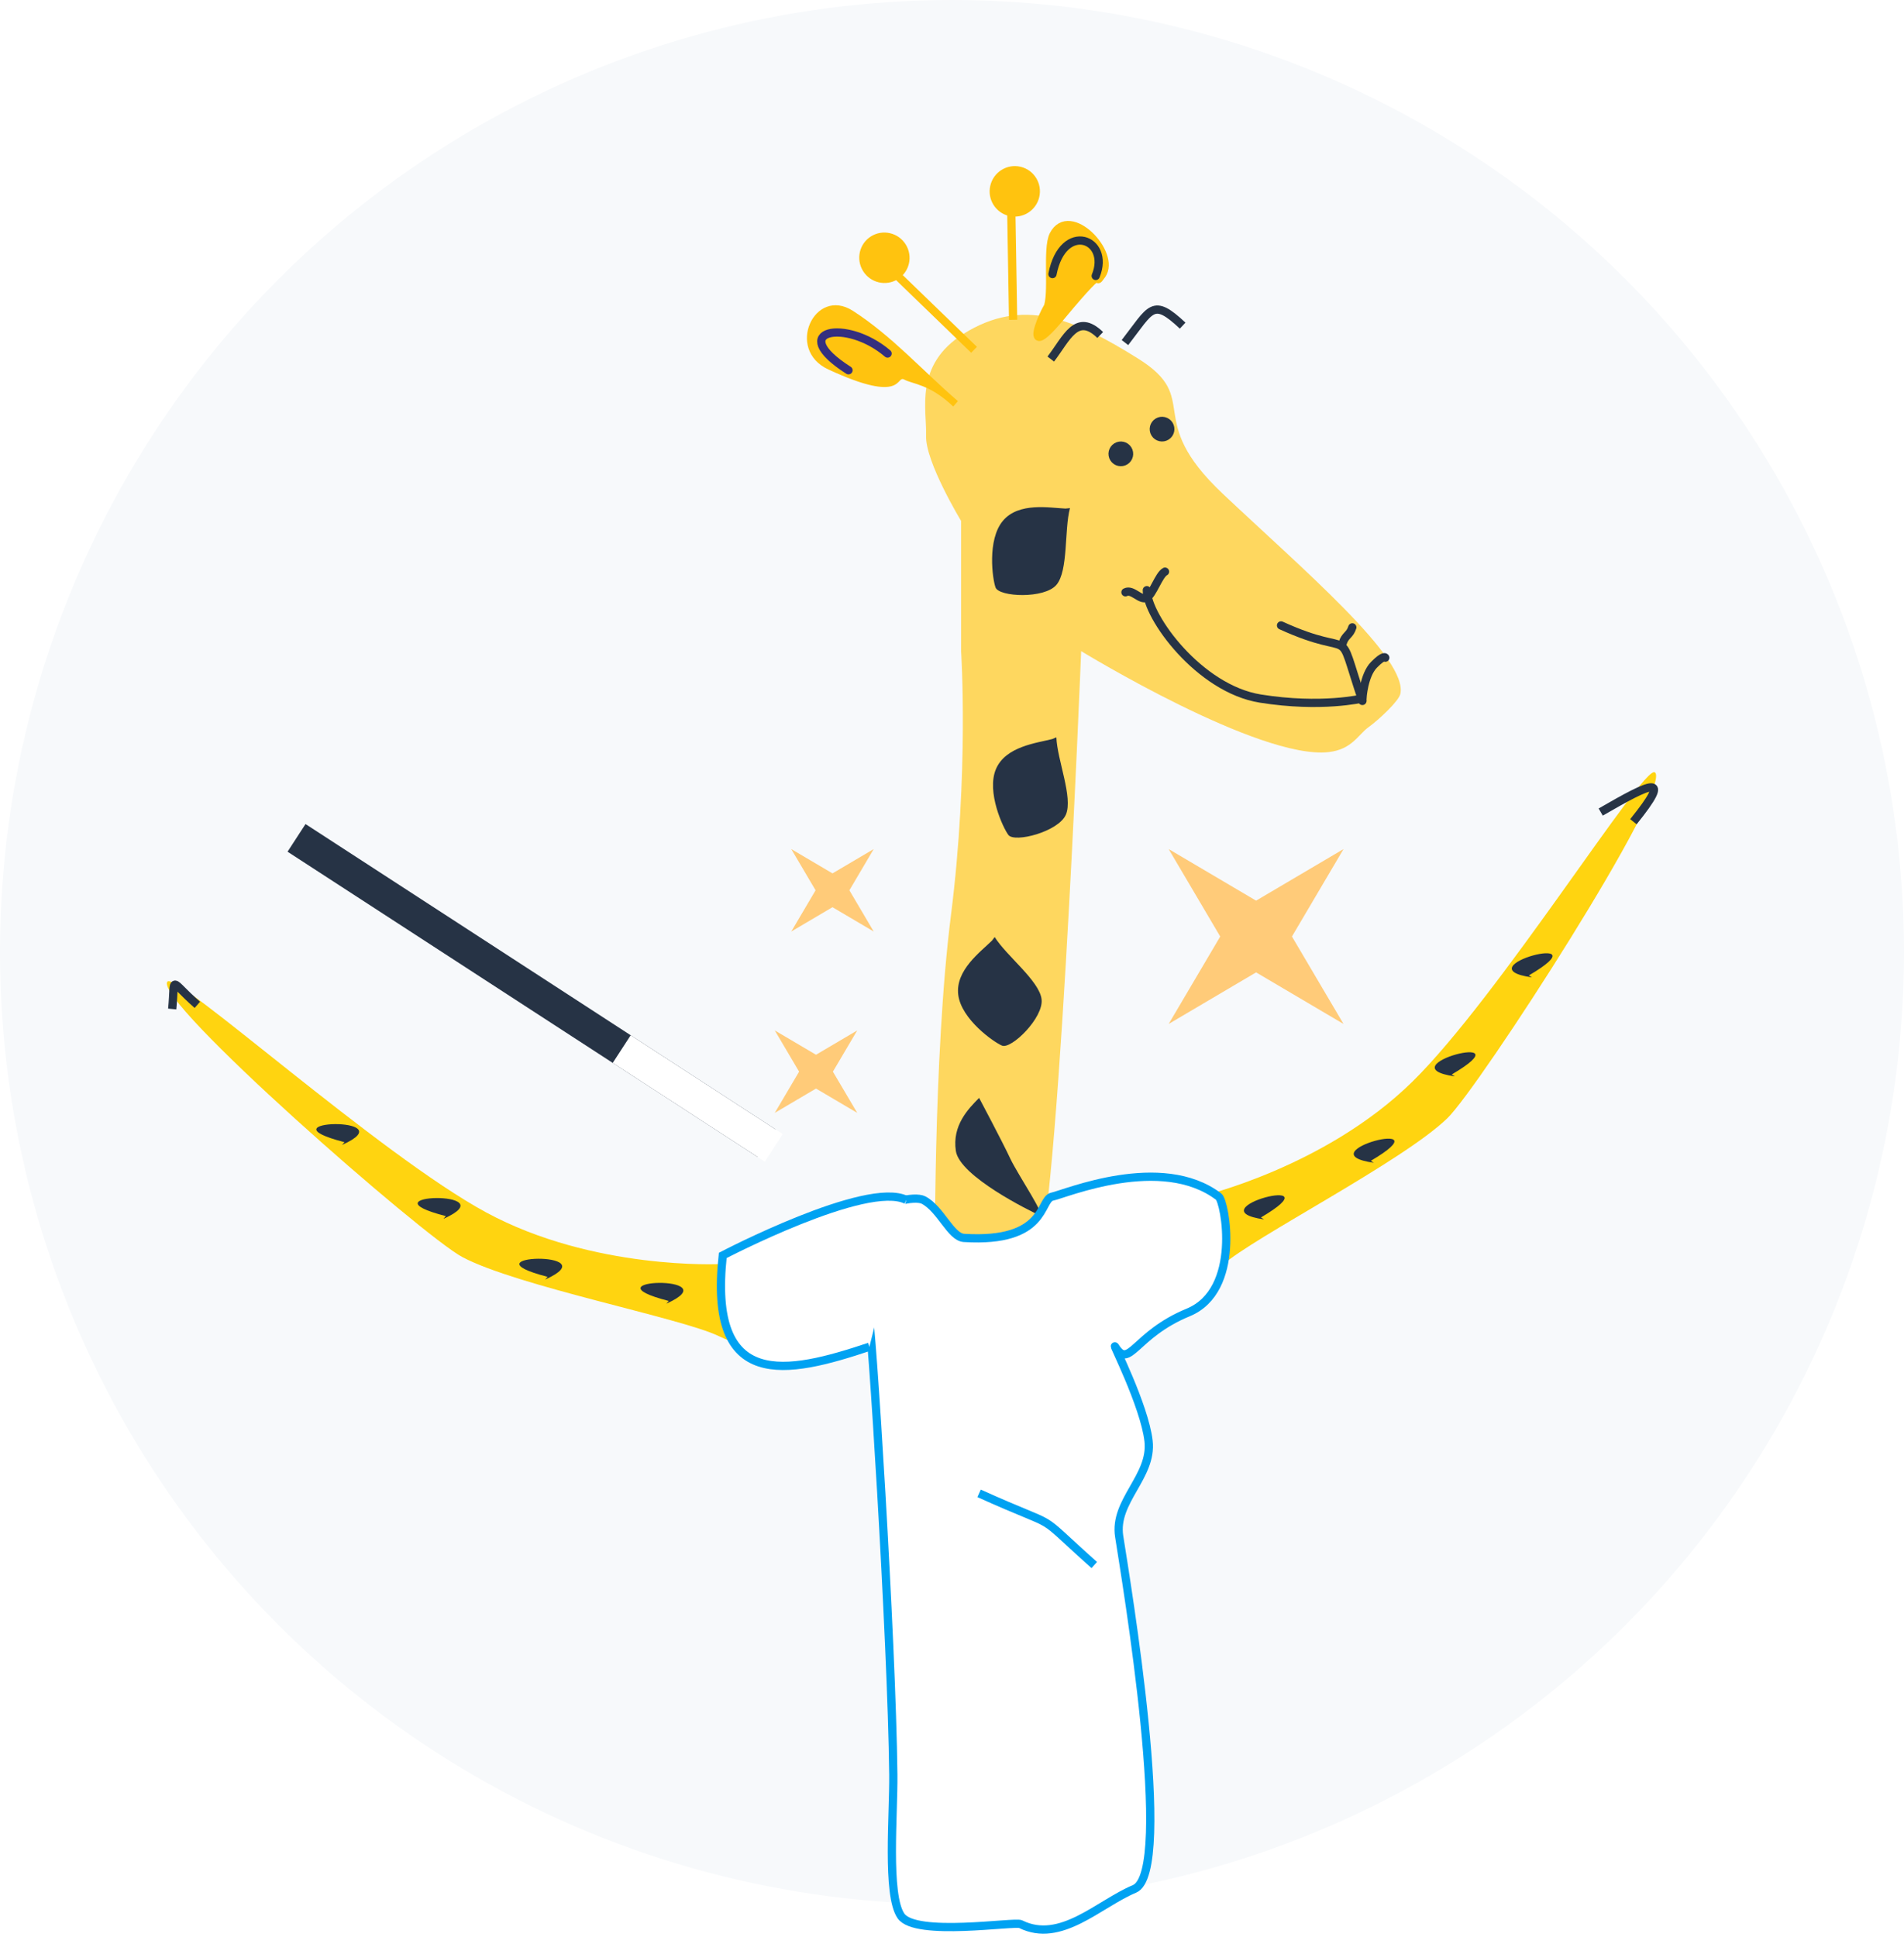 <?xml version="1.0" encoding="UTF-8"?>
<svg width="231px" height="235px" viewBox="0 0 231 235" version="1.1" xmlns="http://www.w3.org/2000/svg" xmlns:xlink="http://www.w3.org/1999/xlink">
    <!-- Generator: Sketch 46.1 (44463) - http://www.bohemiancoding.com/sketch -->
    <title>Group 46</title>
    <desc>Created with Sketch.</desc>
    <defs>
        <filter x="-13.2%" y="-9.4%" width="126.4%" height="126.4%" filterUnits="objectBoundingBox" id="filter-1">
            <feOffset dx="0" dy="2" in="SourceAlpha" result="shadowOffsetOuter1"></feOffset>
            <feGaussianBlur stdDeviation="2" in="shadowOffsetOuter1" result="shadowBlurOuter1"></feGaussianBlur>
            <feColorMatrix values="0 0 0 0 0   0 0 0 0 0   0 0 0 0 0  0 0 0 0.2 0" type="matrix" in="shadowBlurOuter1" result="shadowMatrixOuter1"></feColorMatrix>
            <feMerge>
                <feMergeNode in="shadowMatrixOuter1"></feMergeNode>
                <feMergeNode in="SourceGraphic"></feMergeNode>
            </feMerge>
        </filter>
    </defs>
    <g id="App" stroke="none" stroke-width="1" fill="none" fill-rule="evenodd">
        <g id="Group-46">
            <g id="Group-8">
                <circle id="Oval-34" fill="#F7F9FB" transform="translate(115.5, 115.5) scale(-1, 1) translate(-115.5, -115.5) " cx="115.5" cy="115.5" r="115.5"></circle>
                <path d="M114.525,83.759 C114.525,83.759 103.206,106.409 95.546,110.061 C92.976,111.286 91.394,110.164 89.851,110.061 C88.307,109.957 85.075,109.325 84.441,108.689 C81.34,105.577 86.483,89.526 89.851,76.624 C93.219,63.721 85.81,65.648 89.851,57.344 C93.892,49.04 97.794,43.557 106.209,43.557 C113.345,43.557 114.891,49.052 116.642,51.649 C118.393,54.245 118.506,62.648 118.506,62.648 L126.877,76.042 C126.877,76.042 133.86,89.043 144.89,102.549 C155.92,116.055 169.484,138.249 169.484,138.249 C169.484,138.249 163.547,141.041 159.457,144.514 C157.202,146.429 114.525,83.759 114.525,83.759 Z" id="Rectangle-45" fill="#FED75F" transform="translate(126.484, 94.057) scale(-1, 1) rotate(32) translate(-126.484, -94.057) "></path>
                <g id="Group-26" transform="translate(110.984, 36.557) scale(-1, 1) rotate(32) translate(-110.984, -36.557) translate(107.484, 27.557)" stroke="#FFC30F">
                    <path d="M0.637,17.308 L4.461,1.923" id="Line" stroke-linecap="square"></path>
                    <ellipse id="Oval-19" fill="#FFC30F" cx="3.823" cy="2.564" rx="2.549" ry="2.564"></ellipse>
                </g>
                <g id="Group-26" transform="translate(121.984, 29.557) scale(-1, 1) rotate(-13) translate(-121.984, -29.557) translate(118.484, 20.557)" stroke="#FFC30F">
                    <path d="M0.637,17.308 L4.461,1.923" id="Line" stroke-linecap="square"></path>
                    <ellipse id="Oval-19" fill="#FFC30F" cx="3.823" cy="2.564" rx="2.549" ry="2.564"></ellipse>
                </g>
                <g id="Group" transform="translate(105.984, 45.057) scale(-1, 1) rotate(-41) translate(-105.984, -45.057) translate(95.484, 40.557)">
                    <path d="M0.412,1.371 C4.376,1.195 5.89,2.549 7.049,2.805 C8.208,3.061 4.95,5.071 14.806,7.921 C20.353,9.525 22.659,1.399 17.227,0.601 C11.681,-0.213 6.017,0.537 0.412,0.505 L0.412,1.371 Z" id="Path-22" fill="#FFC30F"></path>
                    <path d="M10.64,1.746 C17.242,1.788 21.873,7.72 12.889,6.39" id="Path-23" stroke="#342F7F" stroke-linecap="round"></path>
                </g>
                <path d="M143.486,86.835 C143.486,86.835 143.37,86.424 145.099,86.835 C146.827,87.246 148.459,89.557 148.459,89.557 C148.459,89.557 153.304,87.947 158.97,83.002 C164.635,78.056 165.384,67.282 163.678,64.557" id="Path-24" stroke="#263345" stroke-linecap="round" transform="translate(153.984, 77.057) scale(-1, 1) rotate(32) translate(-153.984, -77.057) "></path>
                <circle id="Oval-20" stroke="#263345" fill="#263345" transform="translate(135.984, 55.057) scale(-1, 1) rotate(32) translate(-135.984, -55.057) " cx="135.984" cy="55.057" r="1"></circle>
                <circle id="Oval-20" stroke="#263345" fill="#263345" transform="translate(140.984, 52.057) scale(-1, 1) rotate(32) translate(-140.984, -52.057) " cx="140.984" cy="52.057" r="1"></circle>
                <path d="M140.484,68.557 C140.158,69.341 137.855,70.272 137.529,71.057 C137.203,71.841 138.773,72.674 138.407,73.557" id="Path-25" stroke="#263345" stroke-linecap="round" transform="translate(138.984, 71.057) scale(-1, 1) rotate(-85) translate(-138.984, -71.057) "></path>
                <path d="M159.966,86.557 C157.517,76.294 157.726,82.266 163.484,73.557" id="Path-26" stroke="#263345" stroke-linecap="round" transform="translate(160.984, 80.057) scale(-1, 1) rotate(32) translate(-160.984, -80.057) "></path>
                <path d="M164.484,77.557 C163.704,76.89 163.265,77.223 162.484,76.557" id="Path-27" stroke="#263345" stroke-linecap="round" transform="translate(163.484, 77.057) scale(-1, 1) rotate(32) translate(-163.484, -77.057) "></path>
                <path d="M132.921,37.262 C126.779,32.682 140.652,41.023 130.876,37.791 C121.1,34.559 126.196,37.055 123.966,36.117 C121.056,34.895 122.737,26.774 126.363,28.914 C128,29.88 130.187,35.095 131.793,36.117" id="Path-29" stroke="#FFC30F" fill="#FFC30F" transform="translate(128.484, 33.557) scale(-1, 1) rotate(32) translate(-128.484, -33.557) "></path>
                <path d="M117.594,114.557 C117.594,117.273 115.806,121.932 116.769,123.971 C117.732,126.011 123.11,127.197 123.822,126.194 C124.441,125.323 126.32,120.882 125.057,118.157 C123.793,115.432 119.973,115.166 118.106,114.75 L117.594,114.557 Z" id="Path-30" fill="#263345" transform="translate(120.984, 120.557) scale(-1, 1) rotate(32) translate(-120.984, -120.557) "></path>
                <path d="M118.175,141.77 C118.449,144.027 118.166,150.498 118.867,149.441 C119.475,148.523 124.531,140.397 123.289,137.524 C122.047,134.652 119.319,133.995 117.484,133.557 C117.484,133.557 117.901,139.514 118.175,141.77 Z" id="Path-30" fill="#263345" transform="translate(120.484, 141.557) scale(-1, 1) rotate(32) translate(-120.484, -141.557) "></path>
                <path d="M121.594,60.557 C121.594,63.273 119.806,67.932 120.769,69.971 C121.732,72.011 127.11,73.197 127.822,72.194 C128.441,71.323 130.32,66.882 129.057,64.157 C127.793,61.432 123.973,61.166 122.106,60.75 L121.594,60.557 Z" id="Path-30" fill="#263345" transform="translate(124.984, 66.557) scale(-1, 1) rotate(-15) translate(-124.984, -66.557) "></path>
                <path d="M121.594,89.557 C121.594,92.273 119.806,96.932 120.769,98.971 C121.732,101.011 127.11,102.197 127.822,101.194 C128.441,100.323 130.32,95.882 129.057,93.157 C127.793,90.432 123.973,90.166 122.106,89.75 L121.594,89.557 Z" id="Path-30" fill="#263345" transform="translate(124.984, 95.557) scale(-1, 1) rotate(2) translate(-124.984, -95.557) "></path>
                <path d="M129.155,34.557 C125.185,31.705 128.961,26.751 133.484,31.587" id="Path-31" stroke="#263345" stroke-linecap="round" transform="translate(130.484, 32.057) scale(-1, 1) rotate(32) translate(-130.484, -32.057) "></path>
                <g id="Group-5" transform="translate(59.931, 145.557) scale(-1, 1) rotate(242) translate(-59.931, -145.557) translate(51.431, 98.057)">
                    <path d="M16.588,6.168 C14.412,9.551 14.52,19.597 14.52,19.597 C14.52,19.597 6.6,32.84 6.713,47.635 C6.826,62.429 14.917,94.6 13.277,94.909 C10.504,95.432 0.575,53.067 0.575,47.634 C0.575,40.078 6.517,20.72 6.713,15.688 C6.908,10.655 8.179,16.572 6.713,11.19 C5.046,5.072 12.433,1.264 13.277,0.355 L16.588,6.168 Z" id="Path-116" fill="#FFD410"></path>
                    <path d="M8.419,22.8 C16.254,30.475 0.181,21.766 8.837,22.659" id="Path-2" fill="#263345" transform="translate(8.419, 24.291) scale(-1, 1) rotate(32) translate(-8.419, -24.291) "></path>
                    <path d="M4.103,37.154 C11.938,44.83 -4.135,36.12 4.521,37.013" id="Path-2" fill="#263345" transform="translate(4.103, 38.645) scale(-1, 1) rotate(32) translate(-4.103, -38.645) "></path>
                    <path d="M4.813,51.506 C12.647,59.181 -3.426,50.471 5.231,51.364" id="Path-2" fill="#263345" transform="translate(4.813, 52.997) scale(-1, 1) rotate(32) translate(-4.813, -52.997) "></path>
                    <path d="M6.958,66.574 C14.793,74.249 -1.28,65.539 7.376,66.432" id="Path-2" fill="#263345" transform="translate(6.958, 68.065) scale(-1, 1) rotate(32) translate(-6.958, -68.065) "></path>
                    <path d="M12.496,90.384 C13.555,94.919 14.464,94.435 10.618,92.839" id="Path-3" stroke="#263345"></path>
                </g>
                <g id="Group-5" transform="translate(169.984, 130.057) rotate(226) translate(-169.984, -130.057) translate(161.484, 82.557)">
                    <path d="M16.588,6.168 C14.412,9.551 14.52,19.597 14.52,19.597 C14.52,19.597 6.6,32.84 6.713,47.635 C6.826,62.429 14.917,94.6 13.277,94.909 C10.504,95.432 0.575,53.067 0.575,47.634 C0.575,40.078 6.517,20.72 6.713,15.688 C6.908,10.655 8.179,16.572 6.713,11.19 C5.046,5.072 12.433,1.264 13.277,0.355 L16.588,6.168 Z" id="Path-116" fill="#FFD410"></path>
                    <path d="M8.419,22.8 C16.254,30.475 0.181,21.766 8.837,22.659" id="Path-2" fill="#263345" transform="translate(8.419, 24.291) scale(-1, 1) rotate(32) translate(-8.419, -24.291) "></path>
                    <path d="M4.103,37.154 C11.938,44.83 -4.135,36.12 4.521,37.013" id="Path-2" fill="#263345" transform="translate(4.103, 38.645) scale(-1, 1) rotate(32) translate(-4.103, -38.645) "></path>
                    <path d="M4.813,51.506 C12.647,59.181 -3.426,50.471 5.231,51.364" id="Path-2" fill="#263345" transform="translate(4.813, 52.997) scale(-1, 1) rotate(32) translate(-4.813, -52.997) "></path>
                    <path d="M6.958,66.574 C14.793,74.249 -1.28,65.539 7.376,66.432" id="Path-2" fill="#263345" transform="translate(6.958, 68.065) scale(-1, 1) rotate(32) translate(-6.958, -68.065) "></path>
                </g>
                <g id="Group-35" transform="translate(99.484, 140.557)" stroke="#00A2F2">
                    <path d="M19.693,92.119 C24.277,95.032 29.386,90.658 33.872,89.315 C38.966,87.789 36.773,51.999 36.503,46.591 C36.285,42.243 41.295,39.802 41.259,35.459 C41.224,31.116 37.974,22.739 38.436,23.682 C39.877,26.622 40.901,22.437 47.662,20.451 C54.424,18.465 53.528,7.531 52.818,6.864 C46.459,0.887 34.305,4.598 32.729,4.752 C31.152,4.906 31.54,10.292 21.564,8.614 C19.966,8.345 19.122,4.831 17.157,3.528 C16.245,2.923 11.932,2.996 10.146,6.032 C8.359,9.068 8.613,16.142 9.051,16.393 C9.403,16.594 7.772,56.077 6.231,72.459 C5.783,77.225 3.879,86.879 5.362,89.61 C6.845,92.341 19.011,91.685 19.693,92.119 Z" id="Path-89" fill="#FFFFFF" transform="translate(29.053, 48.164) rotate(-366) translate(-29.053, -48.164) "></path>
                    <path d="M19.303,40.599 C30.007,45.433 25.461,42.319 33.278,49.295" id="Path-113"></path>
                </g>
                <path d="M89.078,144.134 C86.59,148.885 95.42,166.521 95.42,166.521 C111.91,168.611 109.982,158.996 106.81,148.926" id="Path-172" stroke="#00A2F2" fill="#FFFFFF" transform="translate(98.793, 155.472) rotate(89) translate(-98.793, -155.472) "></path>
                <path d="M127.484,43.557 C129.419,41.032 130.608,37.855 133.484,40.638" id="Path-186" stroke="#263345"></path>
                <path d="M136.484,41.557 C139.674,37.446 139.82,36.068 143.484,39.502" id="Path-187" stroke="#263345"></path>
                <path d="M199.484,94.557 C199.484,101.684 199.258,104.584 196.484,97.406" id="Path-5" stroke="#263345" transform="translate(197.984, 98.057) rotate(-120) translate(-197.984, -98.057) "></path>
                <g id="Group-7" transform="translate(128.5, 119) scale(-1, 1) translate(-128.5, -119) translate(94, 103)" fill="#FFCB79">
                    <polygon id="Star-5" points="62 7.051 57 10 59.949 5 57 -2.04725126e-13 62 2.949 67 -2.06501483e-13 64.051 5 67 10"></polygon>
                    <polygon id="Star-5" points="64 29.051 59 32 61.949 27 59 22 64 24.949 69 22 66.051 27 69 32"></polygon>
                    <polygon id="Star-5" points="10.607 14.958 3.55271368e-15 21.213 6.255 10.607 0 1.77635684e-15 10.607 6.255 21.213 -1.77635684e-15 14.958 10.607 21.213 21.213"></polygon>
                </g>
            </g>
            <g id="Group-91" filter="url(#filter-1)" transform="translate(65.5, 122.5) scale(-1, -1) rotate(-12) translate(-65.5, -122.5) translate(39, 96)">
                <rect id="Rectangle-71" fill="#263345" transform="translate(27, 27) rotate(-45) translate(-27, -27) " x="25" y="-7" width="4" height="68"></rect>
                <rect id="Rectangle-71" fill="#FFFFFF" transform="translate(10, 10) rotate(-45) translate(-10, -10) " x="8" y="-1" width="4" height="22"></rect>
            </g>
        </g>
    </g>
</svg>